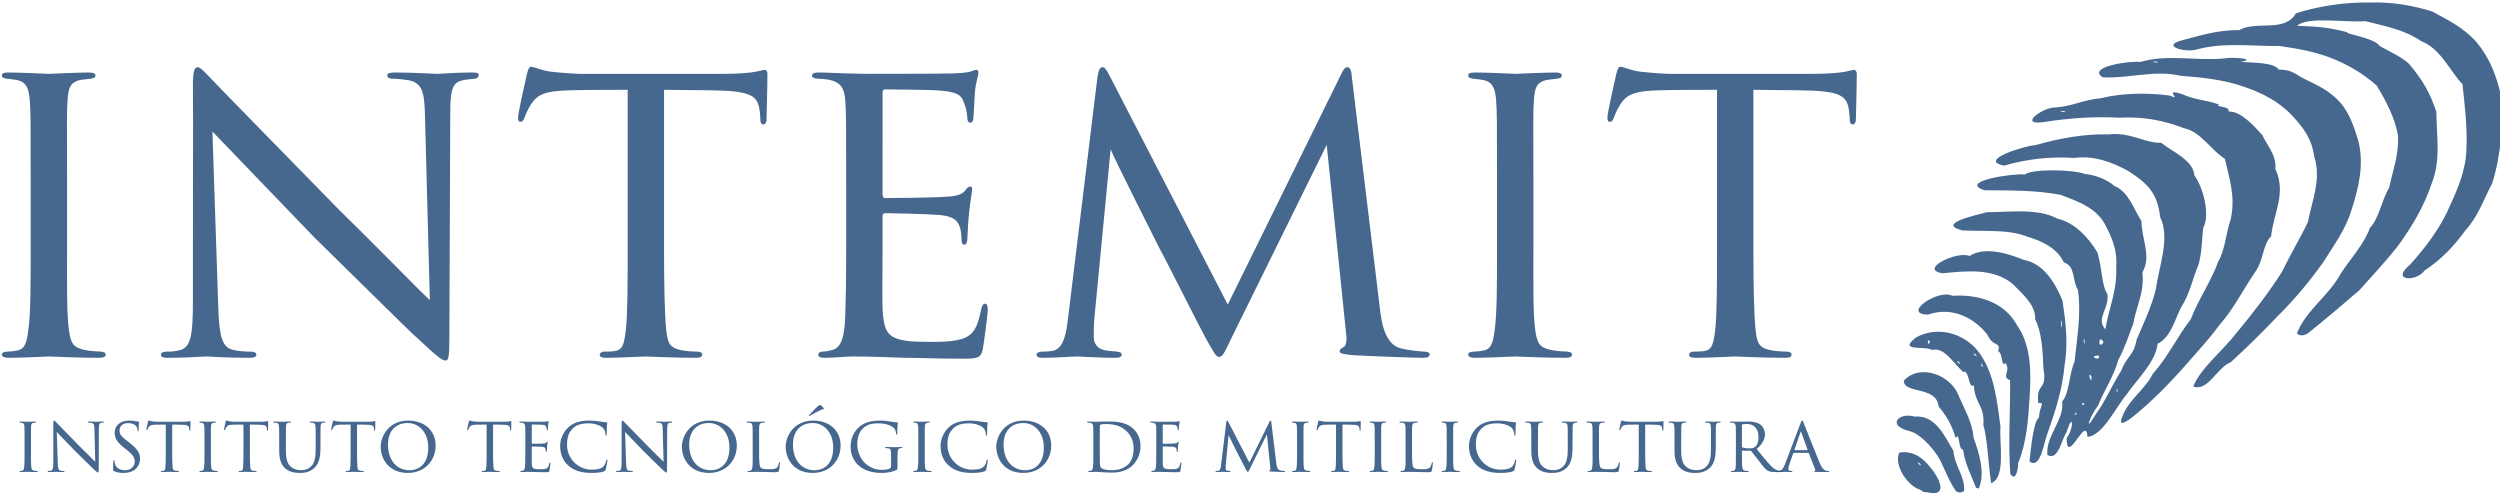 <?xml version="1.0" encoding="UTF-8" standalone="no"?>
<svg
   xmlns:dc="http://purl.org/dc/elements/1.1/"
   xmlns:cc="http://creativecommons.org/ns#"
   xmlns:rdf="http://www.w3.org/1999/02/22-rdf-syntax-ns#"
   xmlns:svg="http://www.w3.org/2000/svg"
   xmlns="http://www.w3.org/2000/svg"
   xmlns:sodipodi="http://sodipodi.sourceforge.net/DTD/sodipodi-0.dtd"
   xmlns:inkscape="http://www.inkscape.org/namespaces/inkscape"
   width="1972"
   height="390"
   version="1.1"
   id="svg14"
   sodipodi:docname="intemit.min.svg"
   inkscape:export-filename="D:\BiblioMit\BiblioMit\wwwroot\images\ico\intemit.min2.png"
   inkscape:export-xdpi="96"
   inkscape:export-ydpi="96"
   inkscape:version="1.0 (4035a4fb49, 2020-05-01)">
  <defs
     id="defs18" />
  <sodipodi:namedview
     inkscape:document-rotation="0"
     pagecolor="#ffffff"
     bordercolor="#666666"
     borderopacity="1"
     objecttolerance="10"
     gridtolerance="10"
     guidetolerance="10"
     inkscape:pageopacity="0"
     inkscape:pageshadow="2"
     inkscape:window-width="2400"
     inkscape:window-height="1271"
     id="namedview16"
     showgrid="false"
     inkscape:zoom="0.65872211"
     inkscape:cx="986"
     inkscape:cy="195"
     inkscape:window-x="2391"
     inkscape:window-y="-9"
     inkscape:window-maximized="1"
     inkscape:current-layer="g12" />
  <g
     fill="#2b527d"
     fill-opacity=".871"
     id="g12">
    <path
       d="M1527.072 390.636c1.202-2.972 3.805 2.92 0 0zm-11.779-4.055c-10.904-3.055-21.725-20.169-17.09-29.59 10.765-1.729 18.517 4.035 24.72 12.022 5.979 6.9 15.016 23.539-2.613 19.318-1.74.008-3.891-.185-5.017-1.75zm.176-19.49c-3.237-4.631-3.522-.782 0 0zm27.245 20.128c-5.86-8.003-11.095-23.66-14.702-28.117-4.223-6.392-13.462-17.027-21.855-19.088-18.027-4.223-8.882-15.096 4.288-11.396 16.727-1.53 24.11 16.878 30.337 26.83 1.353 13.26 9.345 20.064 8.487 31.821-1.765 1.512-4.859 1.655-6.555-.05zm16.005-2.4c-4.1-10.678-8.602-18.57-10.29-30.207-3.867.489-2.533-15.237-5.705-8.907-3.081-10.095-6.466-16.607-13.559-25.09-1.571-16.402-27.08-9.528-27.473-20.314 13.011-14.087 37.544-4.197 43.34 11.943 4.89 11.467 10.575 20.353 11.826 33.351 4.083 11.181 9.301 27.332 4.04 39.753zm11.876-3.699c-2.15-14.666-3.161-37.263-6.131-45.65 1.317-15.763-6.893-16.994-7.502-31.7-4.218 4.178-3.587-12.996-8.495-10.324-9.488-9.422-15.227-19.62-24.601-17.431-5.269-3.512-27.4 1.765-12.451-9.877 16.514-9.098 36.79-3.633 48.434 10.285 13.495 17.22 15.182 39.147 18.13 59.857-1.093 12.796 4.563 40.537-7.384 44.84zm-6.78-93.194c-3.205-3.938 1.094 4.958 0 0zm-17.346-.834c-3.237-4.632-3.522-.783 0 0zm13-6c-3.237-4.632-3.522-.783 0 0zm-37-11.682c-2.819-3.573-1.939 5.299 0 0zm63.27 104.274c-1.787-24.553.093-49.257-.189-73.793-7.37-2.422 1.192-7.313-3.786-13.672-2.973 4.676-1.998-8.303-5.557-9.043 2.016-8.548-3.669-2.473-8.685-13.331-11.248-14.277-28.902-21.985-46.738-15.648-21.277-.44 8.5-20.657 19.131-14.871 19.66-1.354 40.665 4.425 50.815 22.725 11.502 16.18 11.573 37.433 10.225 57.177-1.016 17.702-2.356 35.926-9.081 52.133.35 3.12-1.75 15.595-6.136 8.323zm15.13-9.76c1.303-12.1 3.237-31.68 7.47-34.455.274-9.274 5.423-12.004-.523-11.59-1.956-16.927 7.297-8.533 4.042-27.174-.515-13.437-1.402-29.457-6.515-38.654.463-10.96-8.109-18.428-17.928-28.271-15.266-12.46-36.459-10.032-55.13-8.21-19.55-3.185 12.207-18.006 21.188-13.626 12.473-7.878 30.96-1.778 42.754 3.005 16.059 2.909 25.025 18.524 30.68 32.262 2.334 15.56 4.69 33.323 1.626 50.925-1.655 19.126-7.393 36.522-13.532 53.892-2.603 6.094-5.431 28.888-14.132 21.895zm25.325-111.687c-1.428 4.272.823 10.404 0 0zM1615 358.857c-1.561-15.135 13.722-27.85 11.63-42.258 5.789-6.14 5.348-21.636 9.785-31.254 1.914-18.524 5.3-37.369 2.731-56.496-5.111-8.538-1.552-18.538-11.242-21.968-5.09-11.081-17.56-16.95-28.224-20.001-15.148-6.21-33.807-4.222-51.752-5.106-21.76-5.473 12.956-12.494 19.44-14.397 18.551-.018 40.264-3.29 55.57 5.143 13.438 2.863 24.76 15.118 31.512 26.667 3.884 12.96 3.134 25.515 7.871 32.771 1.632 12.022-9.32 18.654-1.685 27.856 3.288-18.35 9.453-30.707 8.626-48.974 1.124-12.913-3.177-22.621-7.614-31.552-7.276-15.5-22.305-20.22-36.246-25.606-19.751-3.748-39.883-3.469-60.087-3.6-20.979-7.076 22.97-13.527 31.905-12.47 5.774-4.555 37.776-4.063 47.8-.298 8.272.68 17.676 4.78 22.825 9.358 11.816 4.981 15.71 19.61 21.314 27.627.155 14.47 8.126 27.954.766 40.493 1.814 15.73-5.002 27.111-7.17 40.443-3.652 9.386-6.328 18.37-11.825 28.642-3.582 13.064-11.191 24.037-16.048 36.157-5.607 6.777-11.95 23.701-1.968 7.116 7.896-10.832 12.904-23.092 20.115-34.418 5.117-12.907 9.974-11.715 12.377-24.95 5.712-13.29 11.744-25.931 15.096-39.563 2.411-17.867 11.575-40.765 3.424-56.979-2.122-19.075-9.835-26.373-25.04-36.35-13.178-7.047-26.779-12.35-42.632-10.333-20.024-1.15-36.838.804-55.457 6.098-21.625-4.39 17.917-16.036 24.978-16.245 17.656-5.01 37.88-8.983 57.421-8.41 17.884-1.948 27.904 6.887 41.617 6.632 7.752 6.533 25.285 13.443 26.113 25.682 7.098 9.704 12.508 31.174 7.072 41.178-.966 4.074-.813 21.023-4.133 29.982-3.91 9.28-6.997 23.41-13.274 32.674-4.901 9.213-8.074 23.866-18.619 28.953-1.875 14.962-16.004 27.675-24.502 40.026-8.602 10.169-18.846 32.639-30.894 33.45-.9-18.41-16.233 23.888-16.442 1.076 6.264-8.594 5.173-21.657-.084-4.526-3.801 4.771-6.35 22.885-15.05 17.73zm22.97-32.388c.043-3.362-3.07 3.332 0 0zm6.5-7.393c-3.014-3.299-3.048 1.358 0 0zm25.683-11.794c-1.762-1.897.63 5.77 0 0zm-20.383-10.472c-3.724-5.378.2 8.805 0 0zm5.521-16.375c-9.526.345 2.878 5.098 0 0zm3.95-10.466c-4.117-7.675-4.611 7.183 0 0zm-15.078-2.23c-1.64-1.42.861 8.54 0 0zm29.726 61.507c4.506-13.637 17.985-21.702 24.285-34.432 11.789-13.1 19.488-29.58 29.898-43.018 5.96-15.658 16.193-29.98 21.708-45.594 5.3-8.82 6.008-22.172 9.857-33.467 3.852-18.093-1.166-31.771-4.655-47.454-11.056-6.915-18.706-21.245-32.455-24.243-16.623-6.285-32.21-9.167-50.72-8.19-20.73-1.119-40.714.378-60.468 3.57-19.667 2.494.68-12.307 10.302-11.664 14.156-1.193 20.487-5.802 35.579-7.3 15.288-3.8 35.049-4.658 54.316-2.083 10.873 5.018-6.79-6.65 10.295-.907 9.689 4.545 18.573 4.242 28.639 8.042-4.531 2.06 9.247.888 7.36 5.426 9.306-.395 19.48 10.448 26.82 18.88 2.59 6.213 11.408 15.838 10.137 26.364 8.886 19.396-1.304 34.37-3.335 53.225-6.899 6.767-5.611 18.824-12.903 28.621-9.232 13.579-17.03 29.314-28.08 41.608-7.98 11.011-17.729 21.26-25.963 30.839-13.386 15.171-27.498 29.645-43.036 41.987-1.878 1.481-11.287 8.468-7.58-.21zM1629.22 87.78c-8.574-.973-.368 1.61 0 0zm100.822 217.118c5.293-13.829 22.696-27.813 33.437-41.436 13.342-16.161 26.202-32.511 37.09-49.993 6.155-12.903 14.868-27.45 19.952-38.469 3.22-16.69 10.75-34.055 4.936-51.544-1.82-13.481-7.985-22.09-16.987-31.836-10.703-11.614-24.694-18.537-37.644-22.9-16.38-5.947-33.494-7.558-51.106-9-20.27-4.73-40.758 2.372-61.055 1.275-13.039-8.27 21.74-13.244 29.473-12.074 21.502-6.511 44.926-.502 67.256-2.935 4.116-1.063 26.28.213 11.999 2.849 11.158.676 26.852.503 30.034 6.157 10.431-.515 14.821 4.741 20.02 7.12 10.502 5.183 19.54 8.868 28.603 18.798 7.272 8.473 10.84 19.183 14.068 29.723 4.939 18.93.412 37.614-5.304 55.116-4.524 15.202-13.915 27.732-21.938 40.678-11.096 15.713-23.342 30.24-36.97 43.685-12.066 12.691-23.654 24.08-36.326 35.637-10.497 3.829-17.95 23.338-29.538 19.149zM1702.219 48.78c-8.574-.973-.368 1.61 0 0zm109.591 214.135c7.1-18.201 25.441-29.874 34.66-47.284 7.805-11.843 18.698-23.536 22.877-35.902 7.104-6.895 9.402-22.254 15.257-31.735 2.78-13.57 7.684-25.407 6.935-40.983-2.28-13.581-9.22-27.156-16.836-39.542-11.277-9.938-23.168-16.787-37.06-22.153-12.621-4.728-24.862-6.898-39.575-9.025-21.752.244-44.524-3.066-65.434 2.797-9.884 2.688-29.2-3.33-10.164-7.619 14.776-4.003 27.654-7.846 43.79-7.705 13.565-7.764 36.106 2.224 44.733-13.295 18.77-5.874 38.965-8.805 58.977-8.49 17.826-.516 33.966 2.554 48.635 7.106 12.16 6.693 24.489 12.422 34.98 24.262 10.685 13.126 15.205 25.553 19.146 41.641 1.948 23.171.067 47.604-6.943 69.715-6.776 12.926-11.2 26.442-21.484 37.491-8.648 12.201-19.569 23.234-31.835 31.223-6.25 9.063-27.365 8.421-11.437-4.613 12.996-14.481 24.682-30.022 32.013-47.696 5.982-13.085 12.338-27.96 12.498-44.599.91-15.994-1.971-39.084-3.19-50.277-8.668-8.094-16.62-27.624-32.48-33.763-13.87-9.399-28.671-11.798-44.098-15.79-15.826 1.368-45.407-4.044-53.736 3.626 15.852.834 22.788.83 39.952 5.223-4.53.709 19.232 4.056 24.275 9.83.28 1.717 18.465 8.834 24.32 15.44 10.557 12.467 16.142 22.41 21.171 37.269.222 19.442 3.727 38.628-3.756 56.961-5.864 17.624-15.369 33.678-26.517 48.96-9.768 12.52-20.67 23.911-30.44 34.988-13.223 11.423-25.73 21.993-39.564 33.145-2.376 2.163-7.28 3.732-9.67.794z"
       id="path2" />
    <g
       style="font-size:350px;line-height:1.25;font-family:'Trajan Pro 3';-inkscape-font-specification:'Trajan Pro 3, '"
       id="text6"
       aria-label="intemit">
      <path
         id="path12"
         d="m 24.208,195.795 c 0,26.25 0,51.1 -1.75,63.7 -1.05,8.4 -2.1,15.4 -8.05,16.8 -2.8,0.7 -6.65,1.05 -8.4,1.05 -3.15,0 -4.55,1.05 -4.55,2.45 0,1.75 2.45,2.45 5.6,2.45 9.8,0 30.45,-1.05 31.5,-1.05 1.75,0 22.05,1.05 39.9,1.05 3.5,0 4.9,-1.05 4.9,-2.45 0,-1.4 -0.7,-2.1 -3.85,-2.45 -1.4,0 -8.75,-0.35 -13.3,-1.4 -9.1,-2.1 -10.5,-5.95 -11.9,-16.1 -1.75,-12.6 -1.4,-37.1 -1.4,-64.05 v -52.5 c 0,-46.2 -0.35,-54.25 0.35,-63.7 0.7,-10.15 1.75,-15.4 11.9,-16.8 2.45,-0.35 4.2,-0.35 6.3,-0.7 2.8,-0.35 3.85,-1.05 3.85,-2.45 0,-1.75 -1.75,-2.45 -5.25,-2.45 -9.8,0 -30.1,1.05 -31.5,1.05 -1.05,0 -21,-1.05 -31.85,-1.05 -3.85,0 -5.25,0.7 -5.25,2.45 0,1.4 1.4,2.1 3.85,2.45 2.1,0.35 4.55,0.35 8.05,1.05 7.35,1.4 9.45,6.65 10.15,16.1 0.7,9.45 0.7,17.85 0.7,64.05 z" />
      <path
         id="path14"
         d="m 152.16,238.495 c 0,25.55 -1.75,35 -9.45,37.45 -4.55,1.4 -8.4,1.4 -10.85,1.4 -3.5,0 -4.9,1.05 -4.9,2.45 0,2.1 2.1,2.45 5.25,2.45 15.05,0 28,-1.05 30.45,-1.05 2.45,0 15.05,1.05 33.95,1.05 3.85,0 5.6,-0.7 5.6,-2.45 0,-1.4 -1.4,-2.45 -4.2,-2.45 -2.8,0 -8.75,0 -14.35,-1.4 -8.75,-2.1 -10.85,-11.2 -11.55,-35.35 l -4.55,-136.85 c 8.75,9.1 43.75,45.5 80.15,83.3 30.45,29.75 79.1,78.05 80.5,78.75 17.15,16.1 20.65,18.55 23.1,18.55 2.45,0 3.15,-1.75 3.15,-19.25 l 0.7,-175.7 c 0,-21 2.45,-24.5 10.5,-26.25 3.85,-0.7 6.65,-0.7 8.75,-1.05 2.1,-0.35 3.15,-1.4 3.15,-2.8 0,-1.75 -1.05,-2.1 -4.9,-2.1 -13.65,0 -24.5,1.05 -28,1.05 -3.15,0 -17.85,-1.05 -32.9,-1.05 -3.5,0 -6.3,0.35 -6.3,2.1 0,1.4 0.7,2.8 4.2,2.8 2.45,0 7.7,0.35 13.65,1.4 9.45,2.45 11.55,8.75 11.9,27.65 l 3.85,145.6 c -9.1,-8.4 -44.1,-44.45 -71.4,-71.05 -49,-50.05 -97.65,-99.75 -100.8,-103.25 -2.45,-2.45 -8.4,-9.45 -10.85,-9.45 -2.8,0 -3.85,3.5 -3.85,14.35 0.35,58.1 0,4.2 0,171.15 z" />
      <path
         id="path16"
         d="m 523.806,70.845 c 10.15,0 21,0.35 34.3,0.35 35.35,0.35 39.9,3.85 41.3,17.85 0.35,3.5 0.35,3.85 0.35,4.9 0,2.8 0.7,4.2 2.45,4.2 1.05,0 2.45,-1.05 2.45,-4.2 0,-2.8 0.7,-25.9 0.7,-35.7 0,-1.4 -0.7,-3.15 -2.1,-3.15 -1.05,0 -2.1,0.35 -6.65,1.4 -4.9,1.05 -15.4,1.75 -25.2,1.75 h -114.8 c -0.35,0 -10.15,-0.35 -22.4,-1.75 -6.3,-0.7 -12.95,-3.85 -15.4,-3.85 -1.05,0 -2.1,1.4 -3.15,5.6 -2.1,9.45 -7.35,32.55 -7,34.65 0,1.75 0.35,3.15 1.75,3.15 1.4,0 2.1,-0.35 3.15,-2.8 0.7,-1.75 2.1,-5.95 5.25,-10.85 4.9,-7.35 9.8,-10.85 32.2,-11.2 14,-0.35 32.55,-0.35 44.1,-0.35 V 195.795 c 0,26.25 0,51.45 -1.4,64.05 -1.4,11.9 -2.45,16.1 -9.1,17.15 -2.8,0.35 -4.9,0.35 -7.7,0.35 -2.8,0 -3.85,1.4 -3.85,2.45 0,1.75 1.4,2.45 5.25,2.45 9.1,0 29.75,-1.05 31.15,-1.05 1.4,0 22.05,1.05 39.9,1.05 3.5,0 4.55,-1.05 4.55,-2.8 0,-1.05 -1.4,-2.1 -4.2,-2.1 -2.8,0 -9.45,-0.35 -13.65,-1.4 -8.75,-2.1 -9.45,-7 -10.5,-15.4 -1.4,-12.95 -1.75,-37.8 -1.75,-64.75 z" />
      <path
         id="path18"
         d="m 667.47,195.795 c 0,26.6 -0.35,40.95 -0.7,52.85 -0.7,21.7 -4.9,26.25 -11.2,27.65 -2.45,0.7 -4.9,1.05 -7,1.05 -1.75,0 -3.15,1.05 -3.15,2.45 0,1.75 1.75,2.45 4.9,2.45 8.4,0 15.05,-1.05 23.1,-1.05 12.95,0 29.05,0.7 41.3,1.05 12.25,0 22.05,0.7 45.15,0.7 11.55,0 14,-0.7 15.4,-7.7 1.05,-5.95 3.85,-28 3.85,-30.45 0,-2.1 0,-5.25 -2.1,-5.25 -1.4,0 -2.45,1.4 -3.15,4.9 -2.8,12.95 -5.25,19.95 -15.75,23.1 -8.75,2.45 -19.95,2.1 -26.6,2.1 -11.9,0 -20.3,-0.7 -25.55,-3.15 -7.35,-3.15 -9.1,-9.8 -9.8,-22.75 -0.35,-5.95 0,-36.75 0,-47.6 v -25.55 c 0,-1.4 0.35,-2.45 2.45,-2.45 5.6,0 33.95,0.7 42,1.4 13.3,1.05 15.4,5.95 16.8,10.5 0.7,2.8 1.05,6.3 1.05,8.4 0,2.45 0.35,4.55 2.1,4.55 1.4,0 2.1,-1.05 2.45,-3.85 0.35,-4.55 0.35,-11.55 1.4,-21.35 1.05,-10.15 2.45,-16.8 2.45,-18.55 0,-1.75 -0.7,-2.1 -1.4,-2.1 -1.4,0 -2.45,0.7 -3.85,2.8 -2.8,3.85 -8.05,4.9 -16.1,5.25 -7.35,0.7 -43.05,1.05 -47.25,1.05 -1.75,0 -2.1,-1.4 -2.1,-3.5 V 73.295 c 0,-2.1 0.7,-2.8 1.75,-2.8 0.7,0 35.35,0.35 39.9,0.7 17.5,1.05 20.65,3.5 22.75,10.5 1.05,2.45 2.1,5.95 2.45,11.2 0,2.45 0.7,3.85 2.45,3.85 1.75,0 2.45,-2.1 2.45,-5.25 0.35,-6.65 0.7,-12.25 1.05,-18.2 0.7,-8.75 2.8,-13.65 2.8,-15.75 0,-1.75 -0.7,-2.45 -1.4,-2.45 -1.4,0 -1.75,0.35 -3.85,1.05 -2.8,1.05 -6.65,1.4 -13.65,1.75 -7,0.35 -69.3,0.35 -71.05,0.35 -19.6,-0.35 -29.05,-1.05 -36.05,-1.05 -3.5,0 -5.25,0.7 -5.25,2.8 0,1.05 2.1,2.1 4.55,2.1 2.8,0 6.3,0.35 8.4,0.7 10.15,2.1 12.6,7 13.3,16.8 0.7,9.45 0.7,17.85 0.7,63.7 z" />
      <path
         id="path20"
         d="m 1066.459,61.745 c -0.35,-5.6 -1.4,-8.75 -3.5,-8.75 -2.1,0 -3.5,2.1 -5.25,5.95 l -89.25,181.3 -93.8,-181.65 c -2.45,-4.55 -3.5,-5.6 -5.25,-5.6 -1.75,0 -3.15,2.8 -3.85,8.75 l -23.45,192.15 c -1.75,14 -4.9,22.4 -13.3,23.1 -3.85,0.35 -4.2,0.35 -6.65,0.35 -3.15,0 -4.55,1.4 -4.55,2.1 0,2.45 2.1,2.8 5.25,2.8 8.75,0 23.45,-1.05 26.95,-1.05 2.8,0 17.85,1.05 29.05,1.05 3.85,0 5.95,-0.35 5.95,-2.8 0,-0.7 -0.7,-1.75 -3.5,-2.1 -3.5,-0.35 -5.95,-0.35 -9.8,-1.05 -7,-1.4 -8.75,-6.65 -8.75,-10.5 0,-5.25 0,-8.4 0.35,-13.3 l 12.95,-134.75 c 2.8,7.35 37.1,75.25 39.2,79.45 2.1,3.15 30.1,59.15 35.7,69.3 6.65,11.9 8.4,15.05 10.5,15.05 3.15,0 4.2,-3.15 10.85,-16.8 l 74.2,-150.5 15.4,149.8 c 0.7,4.9 -0.35,9.1 -2.1,9.8 -1.75,0.7 -3.15,2.1 -3.15,3.15 0,1.75 2.8,2.45 10.5,3.15 11.2,0.7 49,2.1 55.3,2.1 3.85,0 5.25,-1.05 5.25,-2.8 0,-1.75 -3.15,-2.1 -4.55,-2.1 -4.9,-0.35 -11.9,-1.05 -17.85,-2.45 -13.65,-3.15 -15.75,-22.75 -16.8,-31.15 z" />
      <path
         id="path22"
         d="m 1180.849,195.795 c 0,26.25 0,51.1 -1.75,63.7 -1.05,8.4 -2.1,15.4 -8.05,16.8 -2.8,0.7 -6.65,1.05 -8.4,1.05 -3.15,0 -4.55,1.05 -4.55,2.45 0,1.75 2.45,2.45 5.6,2.45 9.8,0 30.45,-1.05 31.5,-1.05 1.75,0 22.05,1.05 39.9,1.05 3.5,0 4.9,-1.05 4.9,-2.45 0,-1.4 -0.7,-2.1 -3.85,-2.45 -1.4,0 -8.75,-0.35 -13.3,-1.4 -9.1,-2.1 -10.5,-5.95 -11.9,-16.1 -1.75,-12.6 -1.4,-37.1 -1.4,-64.05 v -52.5 c 0,-46.2 -0.35,-54.25 0.35,-63.7 0.7,-10.15 1.75,-15.4 11.9,-16.8 2.45,-0.35 4.2,-0.35 6.3,-0.7 2.8,-0.35 3.85,-1.05 3.85,-2.45 0,-1.75 -1.75,-2.45 -5.25,-2.45 -9.8,0 -30.1,1.05 -31.5,1.05 -1.05,0 -21,-1.05 -31.85,-1.05 -3.85,0 -5.25,0.7 -5.25,2.45 0,1.4 1.4,2.1 3.85,2.45 2.1,0.35 4.55,0.35 8.05,1.05 7.35,1.4 9.45,6.65 10.15,16.1 0.7,9.45 0.7,17.85 0.7,64.05 z" />
      <path
         id="path24"
         d="m 1383.083,70.845 c 10.15,0 21,0.35 34.3,0.35 35.35,0.35 39.9,3.85 41.3,17.85 0.35,3.5 0.35,3.85 0.35,4.9 0,2.8 0.7,4.2 2.45,4.2 1.05,0 2.45,-1.05 2.45,-4.2 0,-2.8 0.7,-25.9 0.7,-35.7 0,-1.4 -0.7,-3.15 -2.1,-3.15 -1.05,0 -2.1,0.35 -6.65,1.4 -4.9,1.05 -15.4,1.75 -25.2,1.75 h -114.8 c -0.35,0 -10.15,-0.35 -22.4,-1.75 -6.3,-0.7 -12.95,-3.85 -15.4,-3.85 -1.05,0 -2.1,1.4 -3.15,5.6 -2.1,9.45 -7.35,32.55 -7,34.65 0,1.75 0.35,3.15 1.75,3.15 1.4,0 2.1,-0.35 3.15,-2.8 0.7,-1.75 2.1,-5.95 5.25,-10.85 4.9,-7.35 9.8,-10.85 32.2,-11.2 14,-0.35 32.55,-0.35 44.1,-0.35 V 195.795 c 0,26.25 0,51.45 -1.4,64.05 -1.4,11.9 -2.45,16.1 -9.1,17.15 -2.8,0.35 -4.9,0.35 -7.7,0.35 -2.8,0 -3.85,1.4 -3.85,2.45 0,1.75 1.4,2.45 5.25,2.45 9.1,0 29.75,-1.05 31.15,-1.05 1.4,0 22.05,1.05 39.9,1.05 3.5,0 4.55,-1.05 4.55,-2.8 0,-1.05 -1.4,-2.1 -4.2,-2.1 -2.8,0 -9.45,-0.35 -13.65,-1.4 -8.75,-2.1 -9.45,-7 -10.5,-15.4 -1.4,-12.95 -1.75,-37.8 -1.75,-64.75 z" />
    </g>
    <g
       style="font-size:62px;line-height:1.25;font-family:'Trajan Pro 3';-inkscape-font-specification:'Trajan Pro 3, '"
       id="text10"
       aria-label="instituto tecnológico de mitilicultura">
      <path
         id="path27"
         d="m 19.366,357.051 c 0,4.65 0,9.052 -0.31,11.284 -0.186,1.488 -0.372,2.728 -1.426,2.976 -0.496,0.124 -1.178,0.186 -1.488,0.186 -0.558,0 -0.806,0.186 -0.806,0.434 0,0.31 0.434,0.434 0.992,0.434 1.736,0 5.394,-0.186 5.58,-0.186 0.31,0 3.906,0.186 7.068,0.186 0.62,0 0.868,-0.186 0.868,-0.434 0,-0.248 -0.124,-0.372 -0.682,-0.434 -0.248,0 -1.55,-0.062 -2.356,-0.248 -1.612,-0.372 -1.86,-1.054 -2.108,-2.852 -0.31,-2.232 -0.248,-6.572 -0.248,-11.346 v -9.3 c 0,-8.184 -0.062,-9.61 0.062,-11.284 0.124,-1.798 0.31,-2.728 2.108,-2.976 0.434,-0.062 0.744,-0.062 1.116,-0.124 0.496,-0.062 0.682,-0.186 0.682,-0.434 0,-0.31 -0.31,-0.434 -0.93,-0.434 -1.736,0 -5.332,0.186 -5.58,0.186 -0.186,0 -3.72,-0.186 -5.642,-0.186 -0.682,0 -0.93,0.124 -0.93,0.434 0,0.248 0.248,0.372 0.682,0.434 0.372,0.062 0.806,0.062 1.426,0.186 1.302,0.248 1.674,1.178 1.798,2.852 0.124,1.674 0.124,3.162 0.124,11.346 z" />
      <path
         id="path29"
         d="m 42.032,364.615 c 0,4.526 -0.31,6.2 -1.674,6.634 -0.806,0.248 -1.488,0.248 -1.922,0.248 -0.62,0 -0.868,0.186 -0.868,0.434 0,0.372 0.372,0.434 0.93,0.434 2.666,0 4.96,-0.186 5.394,-0.186 0.434,0 2.666,0.186 6.014,0.186 0.682,0 0.992,-0.124 0.992,-0.434 0,-0.248 -0.248,-0.434 -0.744,-0.434 -0.496,0 -1.55,0 -2.542,-0.248 -1.55,-0.372 -1.922,-1.984 -2.046,-6.262 l -0.806,-24.242 c 1.55,1.612 7.75,8.06 14.198,14.756 5.394,5.27 14.012,13.826 14.26,13.95 3.038,2.852 3.658,3.286 4.092,3.286 0.434,0 0.558,-0.31 0.558,-3.41 l 0.124,-31.124 c 0,-3.72 0.434,-4.34 1.86,-4.65 0.682,-0.124 1.178,-0.124 1.55,-0.186 0.372,-0.062 0.558,-0.248 0.558,-0.496 0,-0.31 -0.186,-0.372 -0.868,-0.372 -2.418,0 -4.34,0.186 -4.96,0.186 -0.558,0 -3.162,-0.186 -5.828,-0.186 -0.62,0 -1.116,0.062 -1.116,0.372 0,0.248 0.124,0.496 0.744,0.496 0.434,0 1.364,0.062 2.418,0.248 1.674,0.434 2.046,1.55 2.108,4.898 l 0.682,25.792 c -1.612,-1.488 -7.812,-7.874 -12.648,-12.586 -8.68,-8.866 -17.298,-17.67 -17.856,-18.29 -0.434,-0.434 -1.488,-1.674 -1.922,-1.674 -0.496,0 -0.682,0.62 -0.682,2.542 0.062,10.292 0,0.744 0,30.318 z" />
      <path
         id="path31"
         d="m 97.39,373.047 c 2.976,0 5.952,-0.62 8.37,-2.17 3.782,-2.604 4.712,-6.572 4.712,-8.804 0,-4.402 -1.674,-7.688 -8.122,-12.648 l -1.426,-1.116 c -5.146,-3.906 -6.634,-5.704 -6.634,-8.618 0,-3.72 2.79,-5.952 6.51,-5.952 5.208,0 6.634,2.356 6.944,2.914 0.558,1.054 0.682,2.356 0.744,2.914 0.062,0.434 0.124,0.682 0.434,0.682 0.31,0 0.434,-0.372 0.434,-1.302 0,-3.596 0.248,-5.766 0.248,-6.014 0,-0.248 -0.124,-0.372 -0.558,-0.372 -0.434,0 -0.93,-0.062 -2.108,-0.31 -1.364,-0.31 -2.852,-0.496 -5.022,-0.496 -6.944,0 -11.47,3.844 -11.47,9.548 0,3.658 1.24,6.944 7.192,11.718 l 2.48,1.922 c 4.526,3.658 6.138,5.828 6.138,9.362 0,3.1 -2.48,6.634 -7.626,6.634 -3.596,0 -7.254,-1.55 -8.06,-5.58 -0.186,-0.744 -0.186,-1.488 -0.186,-1.86 0,-0.434 -0.124,-0.62 -0.434,-0.62 -0.31,0 -0.434,0.31 -0.496,0.868 -0.062,0.868 -0.248,2.976 -0.248,5.828 0,1.488 0,1.736 0.806,2.108 2.356,1.054 4.774,1.364 7.378,1.364 z" />
      <path
         id="path33"
         d="m 135.839,334.917 c 1.798,0 3.72,0.062 6.076,0.062 6.262,0.062 7.068,0.682 7.316,3.162 0.062,0.62 0.062,0.682 0.062,0.868 0,0.496 0.124,0.744 0.434,0.744 0.186,0 0.434,-0.186 0.434,-0.744 0,-0.496 0.124,-4.588 0.124,-6.324 0,-0.248 -0.124,-0.558 -0.372,-0.558 -0.186,0 -0.372,0.062 -1.178,0.248 -0.868,0.186 -2.728,0.31 -4.464,0.31 h -20.336 c -0.062,0 -1.798,-0.062 -3.968,-0.31 -1.116,-0.124 -2.294,-0.682 -2.728,-0.682 -0.186,0 -0.372,0.248 -0.558,0.992 -0.372,1.674 -1.302,5.766 -1.24,6.138 0,0.31 0.062,0.558 0.31,0.558 0.248,0 0.372,-0.062 0.558,-0.496 0.124,-0.31 0.372,-1.054 0.93,-1.922 0.868,-1.302 1.736,-1.922 5.704,-1.984 2.48,-0.062 5.766,-0.062 7.812,-0.062 v 22.134 c 0,4.65 0,9.114 -0.248,11.346 -0.248,2.108 -0.434,2.852 -1.612,3.038 -0.496,0.062 -0.868,0.062 -1.364,0.062 -0.496,0 -0.682,0.248 -0.682,0.434 0,0.31 0.248,0.434 0.93,0.434 1.612,0 5.27,-0.186 5.518,-0.186 0.248,0 3.906,0.186 7.068,0.186 0.62,0 0.806,-0.186 0.806,-0.496 0,-0.186 -0.248,-0.372 -0.744,-0.372 -0.496,0 -1.674,-0.062 -2.418,-0.248 -1.55,-0.372 -1.674,-1.24 -1.86,-2.728 -0.248,-2.294 -0.31,-6.696 -0.31,-11.47 z" />
      <path
         id="path35"
         d="m 161.288,357.051 c 0,4.65 0,9.052 -0.31,11.284 -0.186,1.488 -0.372,2.728 -1.426,2.976 -0.496,0.124 -1.178,0.186 -1.488,0.186 -0.558,0 -0.806,0.186 -0.806,0.434 0,0.31 0.434,0.434 0.992,0.434 1.736,0 5.394,-0.186 5.58,-0.186 0.31,0 3.906,0.186 7.068,0.186 0.62,0 0.868,-0.186 0.868,-0.434 0,-0.248 -0.124,-0.372 -0.682,-0.434 -0.248,0 -1.55,-0.062 -2.356,-0.248 -1.612,-0.372 -1.86,-1.054 -2.108,-2.852 -0.31,-2.232 -0.248,-6.572 -0.248,-11.346 v -9.3 c 0,-8.184 -0.062,-9.61 0.062,-11.284 0.124,-1.798 0.31,-2.728 2.108,-2.976 0.434,-0.062 0.744,-0.062 1.116,-0.124 0.496,-0.062 0.682,-0.186 0.682,-0.434 0,-0.31 -0.31,-0.434 -0.93,-0.434 -1.736,0 -5.332,0.186 -5.58,0.186 -0.186,0 -3.72,-0.186 -5.642,-0.186 -0.682,0 -0.93,0.124 -0.93,0.434 0,0.248 0.248,0.372 0.682,0.434 0.372,0.062 0.806,0.062 1.426,0.186 1.302,0.248 1.674,1.178 1.798,2.852 0.124,1.674 0.124,3.162 0.124,11.346 z" />
      <path
         id="path37"
         d="m 197.112,334.917 c 1.798,0 3.72,0.062 6.076,0.062 6.262,0.062 7.068,0.682 7.316,3.162 0.062,0.62 0.062,0.682 0.062,0.868 0,0.496 0.124,0.744 0.434,0.744 0.186,0 0.434,-0.186 0.434,-0.744 0,-0.496 0.124,-4.588 0.124,-6.324 0,-0.248 -0.124,-0.558 -0.372,-0.558 -0.186,0 -0.372,0.062 -1.178,0.248 -0.868,0.186 -2.728,0.31 -4.464,0.31 h -20.336 c -0.062,0 -1.798,-0.062 -3.968,-0.31 -1.116,-0.124 -2.294,-0.682 -2.728,-0.682 -0.186,0 -0.372,0.248 -0.558,0.992 -0.372,1.674 -1.302,5.766 -1.24,6.138 0,0.31 0.062,0.558 0.31,0.558 0.248,0 0.372,-0.062 0.558,-0.496 0.124,-0.31 0.372,-1.054 0.93,-1.922 0.868,-1.302 1.736,-1.922 5.704,-1.984 2.48,-0.062 5.766,-0.062 7.812,-0.062 v 22.134 c 0,4.65 0,9.114 -0.248,11.346 -0.248,2.108 -0.434,2.852 -1.612,3.038 -0.496,0.062 -0.868,0.062 -1.364,0.062 -0.496,0 -0.682,0.248 -0.682,0.434 0,0.31 0.248,0.434 0.93,0.434 1.612,0 5.27,-0.186 5.518,-0.186 0.248,0 3.906,0.186 7.068,0.186 0.62,0 0.806,-0.186 0.806,-0.496 0,-0.186 -0.248,-0.372 -0.744,-0.372 -0.496,0 -1.674,-0.062 -2.418,-0.248 -1.55,-0.372 -1.674,-1.24 -1.86,-2.728 -0.248,-2.294 -0.31,-6.696 -0.31,-11.47 z" />
      <path
         id="path39"
         d="m 225.514,347.751 c 0,-8.184 0,-9.61 0.062,-11.284 0.124,-1.736 0.372,-2.79 1.86,-2.976 0.496,-0.062 0.992,-0.124 1.364,-0.124 0.31,0 0.744,-0.124 0.744,-0.434 0,-0.31 -0.186,-0.434 -0.868,-0.434 -1.674,0 -5.332,0.186 -5.828,0.186 -0.434,0 -3.782,-0.186 -6.448,-0.186 -0.682,0 -0.93,0.124 -0.93,0.496 0,0.186 0.248,0.372 0.682,0.372 0.496,0 1.24,0.062 1.612,0.124 1.922,0.248 2.232,1.302 2.294,2.976 0.186,1.674 0.186,3.1 0.186,11.284 v 7.688 c 0,7.688 1.922,11.408 4.588,13.888 4.03,3.72 9.858,3.72 11.594,3.72 3.348,0 7.316,-0.31 11.346,-3.72 4.402,-3.782 5.022,-10.478 5.022,-16.058 v -5.518 c 0,-8.122 0,-9.548 0.062,-11.222 0.124,-1.798 0.372,-2.914 2.108,-3.1 0.62,-0.062 0.744,-0.062 1.116,-0.062 0.372,0 0.62,-0.186 0.62,-0.434 0,-0.31 -0.248,-0.434 -0.868,-0.434 -1.736,0 -4.402,0.186 -4.712,0.186 -0.248,0 -3.348,-0.186 -6.014,-0.186 -0.558,0 -0.868,0.124 -0.868,0.496 0,0.186 0.248,0.372 0.62,0.372 0.558,0 1.302,0.062 1.736,0.124 1.984,0.31 2.17,1.24 2.294,3.038 0.124,1.674 0.124,3.1 0.124,11.222 v 6.572 c 0,5.394 -0.558,10.106 -3.038,12.958 -2.356,2.728 -5.27,3.596 -8.494,3.596 -2.542,0 -5.518,-0.496 -8.184,-2.852 -2.356,-2.108 -3.782,-5.332 -3.782,-12.896 z" />
      <path
         id="path41"
         d="m 281.636,334.917 c 1.798,0 3.72,0.062 6.076,0.062 6.262,0.062 7.068,0.682 7.316,3.162 0.062,0.62 0.062,0.682 0.062,0.868 0,0.496 0.124,0.744 0.434,0.744 0.186,0 0.434,-0.186 0.434,-0.744 0,-0.496 0.124,-4.588 0.124,-6.324 0,-0.248 -0.124,-0.558 -0.372,-0.558 -0.186,0 -0.372,0.062 -1.178,0.248 -0.868,0.186 -2.728,0.31 -4.464,0.31 h -20.336 c -0.062,0 -1.798,-0.062 -3.968,-0.31 -1.116,-0.124 -2.294,-0.682 -2.728,-0.682 -0.186,0 -0.372,0.248 -0.558,0.992 -0.372,1.674 -1.302,5.766 -1.24,6.138 0,0.31 0.062,0.558 0.31,0.558 0.248,0 0.372,-0.062 0.558,-0.496 0.124,-0.31 0.372,-1.054 0.93,-1.922 0.868,-1.302 1.736,-1.922 5.704,-1.984 2.48,-0.062 5.766,-0.062 7.812,-0.062 v 22.134 c 0,4.65 0,9.114 -0.248,11.346 -0.248,2.108 -0.434,2.852 -1.612,3.038 -0.496,0.062 -0.868,0.062 -1.364,0.062 -0.496,0 -0.682,0.248 -0.682,0.434 0,0.31 0.248,0.434 0.93,0.434 1.612,0 5.27,-0.186 5.518,-0.186 0.248,0 3.906,0.186 7.068,0.186 0.62,0 0.806,-0.186 0.806,-0.496 0,-0.186 -0.248,-0.372 -0.744,-0.372 -0.496,0 -1.674,-0.062 -2.418,-0.248 -1.55,-0.372 -1.674,-1.24 -1.86,-2.728 -0.248,-2.294 -0.31,-6.696 -0.31,-11.47 z" />
      <path
         id="path43"
         d="m 321.669,373.047 c 13.206,0 21.948,-9.672 21.948,-21.514 0,-12.462 -9.362,-19.778 -21.638,-19.778 -15.314,0 -21.7,12.338 -21.7,20.584 0,9.424 6.2,20.708 21.39,20.708 z m 1.55,-2.108 c -10.416,0 -17.174,-8.06 -17.174,-20.212 0,-11.718 6.944,-17.05 15.562,-17.05 8.494,0 16.182,6.944 16.182,19.406 0,15.748 -10.416,17.856 -14.57,17.856 z" />
      <path
         id="path45"
         d="m 388.925,334.917 c 1.798,0 3.72,0.062 6.076,0.062 6.262,0.062 7.068,0.682 7.316,3.162 0.062,0.62 0.062,0.682 0.062,0.868 0,0.496 0.124,0.744 0.434,0.744 0.186,0 0.434,-0.186 0.434,-0.744 0,-0.496 0.124,-4.588 0.124,-6.324 0,-0.248 -0.124,-0.558 -0.372,-0.558 -0.186,0 -0.372,0.062 -1.178,0.248 -0.868,0.186 -2.728,0.31 -4.464,0.31 h -20.336 c -0.062,0 -1.798,-0.062 -3.968,-0.31 -1.116,-0.124 -2.294,-0.682 -2.728,-0.682 -0.186,0 -0.372,0.248 -0.558,0.992 -0.372,1.674 -1.302,5.766 -1.24,6.138 0,0.31 0.062,0.558 0.31,0.558 0.248,0 0.372,-0.062 0.558,-0.496 0.124,-0.31 0.372,-1.054 0.93,-1.922 0.868,-1.302 1.736,-1.922 5.704,-1.984 2.48,-0.062 5.766,-0.062 7.812,-0.062 v 22.134 c 0,4.65 0,9.114 -0.248,11.346 -0.248,2.108 -0.434,2.852 -1.612,3.038 -0.496,0.062 -0.868,0.062 -1.364,0.062 -0.496,0 -0.682,0.248 -0.682,0.434 0,0.31 0.248,0.434 0.93,0.434 1.612,0 5.27,-0.186 5.518,-0.186 0.248,0 3.906,0.186 7.068,0.186 0.62,0 0.806,-0.186 0.806,-0.496 0,-0.186 -0.248,-0.372 -0.744,-0.372 -0.496,0 -1.674,-0.062 -2.418,-0.248 -1.55,-0.372 -1.674,-1.24 -1.86,-2.728 -0.248,-2.294 -0.31,-6.696 -0.31,-11.47 z" />
      <path
         id="path47"
         d="m 414.374,357.051 c 0,4.712 -0.062,7.254 -0.124,9.362 -0.124,3.844 -0.868,4.65 -1.984,4.898 -0.434,0.124 -0.868,0.186 -1.24,0.186 -0.31,0 -0.558,0.186 -0.558,0.434 0,0.31 0.31,0.434 0.868,0.434 1.488,0 2.666,-0.186 4.092,-0.186 2.294,0 5.146,0.124 7.316,0.186 2.17,0 3.906,0.124 7.998,0.124 2.046,0 2.48,-0.124 2.728,-1.364 0.186,-1.054 0.682,-4.96 0.682,-5.394 0,-0.372 0,-0.93 -0.372,-0.93 -0.248,0 -0.434,0.248 -0.558,0.868 -0.496,2.294 -0.93,3.534 -2.79,4.092 -1.55,0.434 -3.534,0.372 -4.712,0.372 -2.108,0 -3.596,-0.124 -4.526,-0.558 -1.302,-0.558 -1.612,-1.736 -1.736,-4.03 -0.062,-1.054 0,-6.51 0,-8.432 v -4.526 c 0,-0.248 0.062,-0.434 0.434,-0.434 0.992,0 6.014,0.124 7.44,0.248 2.356,0.186 2.728,1.054 2.976,1.86 0.124,0.496 0.186,1.116 0.186,1.488 0,0.434 0.062,0.806 0.372,0.806 0.248,0 0.372,-0.186 0.434,-0.682 0.062,-0.806 0.062,-2.046 0.248,-3.782 0.186,-1.798 0.434,-2.976 0.434,-3.286 0,-0.31 -0.124,-0.372 -0.248,-0.372 -0.248,0 -0.434,0.124 -0.682,0.496 -0.496,0.682 -1.426,0.868 -2.852,0.93 -1.302,0.124 -7.626,0.186 -8.37,0.186 -0.31,0 -0.372,-0.248 -0.372,-0.62 v -14.074 c 0,-0.372 0.124,-0.496 0.31,-0.496 0.124,0 6.262,0.062 7.068,0.124 3.1,0.186 3.658,0.62 4.03,1.86 0.186,0.434 0.372,1.054 0.434,1.984 0,0.434 0.124,0.682 0.434,0.682 0.31,0 0.434,-0.372 0.434,-0.93 0.062,-1.178 0.124,-2.17 0.186,-3.224 0.124,-1.55 0.496,-2.418 0.496,-2.79 0,-0.31 -0.124,-0.434 -0.248,-0.434 -0.248,0 -0.31,0.062 -0.682,0.186 -0.496,0.186 -1.178,0.248 -2.418,0.31 -1.24,0.062 -12.276,0.062 -12.586,0.062 -3.472,-0.062 -5.146,-0.186 -6.386,-0.186 -0.62,0 -0.93,0.124 -0.93,0.496 0,0.186 0.372,0.372 0.806,0.372 0.496,0 1.116,0.062 1.488,0.124 1.798,0.372 2.232,1.24 2.356,2.976 0.124,1.674 0.124,3.162 0.124,11.284 z" />
      <path
         id="path49"
         d="m 466.638,373.047 c 3.472,0 7.626,-0.31 9.796,-1.24 0.868,-0.372 1.054,-0.558 1.426,-1.55 0.434,-1.364 1.24,-6.386 1.24,-6.882 0,-0.434 0,-0.868 -0.31,-0.868 -0.372,0 -0.558,0.31 -0.682,0.93 -0.31,1.736 -0.93,3.286 -2.046,4.464 -2.17,2.108 -5.27,2.542 -9.486,2.542 -10.912,0 -19.282,-9.052 -19.282,-19.344 0,-5.456 0.93,-9.92 4.96,-13.578 1.86,-1.674 5.022,-3.596 11.904,-3.596 4.774,0 9.114,1.55 10.974,3.162 1.55,1.178 2.418,3.596 2.418,5.394 0,0.806 0.062,1.178 0.496,1.178 0.31,0 0.434,-0.31 0.496,-1.178 0.062,-0.744 0.062,-3.968 0.124,-5.704 0.124,-1.984 0.31,-2.542 0.31,-3.038 0,-0.31 -0.062,-0.62 -0.558,-0.62 -1.488,-0.062 -3.472,-0.372 -5.456,-0.682 -3.038,-0.434 -5.332,-0.682 -8.184,-0.682 -8.308,0 -13.33,2.294 -16.678,5.518 -4.898,4.712 -6.262,10.85 -6.262,14.322 0,5.146 1.364,11.222 6.634,15.81 4.402,3.782 9.982,5.642 18.166,5.642 z" />
      <path
         id="path51"
         d="m 490.321,364.615 c 0,4.526 -0.31,6.2 -1.674,6.634 -0.806,0.248 -1.488,0.248 -1.922,0.248 -0.62,0 -0.868,0.186 -0.868,0.434 0,0.372 0.372,0.434 0.93,0.434 2.666,0 4.96,-0.186 5.394,-0.186 0.434,0 2.666,0.186 6.014,0.186 0.682,0 0.992,-0.124 0.992,-0.434 0,-0.248 -0.248,-0.434 -0.744,-0.434 -0.496,0 -1.55,0 -2.542,-0.248 -1.55,-0.372 -1.922,-1.984 -2.046,-6.262 l -0.806,-24.242 c 1.55,1.612 7.75,8.06 14.198,14.756 5.394,5.27 14.012,13.826 14.26,13.95 3.038,2.852 3.658,3.286 4.092,3.286 0.434,0 0.558,-0.31 0.558,-3.41 l 0.124,-31.124 c 0,-3.72 0.434,-4.34 1.86,-4.65 0.682,-0.124 1.178,-0.124 1.55,-0.186 0.372,-0.062 0.558,-0.248 0.558,-0.496 0,-0.31 -0.186,-0.372 -0.868,-0.372 -2.418,0 -4.34,0.186 -4.96,0.186 -0.558,0 -3.162,-0.186 -5.828,-0.186 -0.62,0 -1.116,0.062 -1.116,0.372 0,0.248 0.124,0.496 0.744,0.496 0.434,0 1.364,0.062 2.418,0.248 1.674,0.434 2.046,1.55 2.108,4.898 l 0.682,25.792 c -1.612,-1.488 -7.812,-7.874 -12.648,-12.586 -8.68,-8.866 -17.298,-17.67 -17.856,-18.29 -0.434,-0.434 -1.488,-1.674 -1.922,-1.674 -0.496,0 -0.682,0.62 -0.682,2.542 0.062,10.292 0,0.744 0,30.318 z" />
      <path
         id="path53"
         d="m 559.255,373.047 c 13.206,0 21.948,-9.672 21.948,-21.514 0,-12.462 -9.362,-19.778 -21.638,-19.778 -15.314,0 -21.7,12.338 -21.7,20.584 0,9.424 6.2,20.708 21.39,20.708 z m 1.55,-2.108 c -10.416,0 -17.174,-8.06 -17.174,-20.212 0,-11.718 6.944,-17.05 15.562,-17.05 8.494,0 16.182,6.944 16.182,19.406 0,15.748 -10.416,17.856 -14.57,17.856 z" />
      <path
         id="path55"
         d="m 598.798,347.751 c 0,-8.184 -0.062,-9.548 0.062,-11.222 0.124,-1.798 0.496,-2.79 2.232,-3.038 0.62,-0.062 1.24,-0.124 1.674,-0.124 0.372,0 0.682,-0.186 0.682,-0.434 0,-0.248 -0.186,-0.434 -0.806,-0.434 -1.736,0 -5.518,0.186 -6.386,0.186 -0.124,0 -3.844,-0.186 -6.448,-0.186 -0.62,0 -0.93,0.124 -0.93,0.434 0,0.248 0.248,0.434 0.682,0.434 0.496,0 1.178,0 1.55,0.062 2.108,0.248 2.356,1.364 2.48,3.1 0.124,1.674 0.124,3.038 0.124,11.222 v 9.3 c 0,4.774 0.124,9.052 -0.248,11.408 -0.186,1.488 -0.558,2.728 -1.612,2.914 -0.496,0.124 -0.992,0.124 -1.488,0.124 -0.496,0 -0.682,0.186 -0.682,0.372 0,0.372 0.372,0.496 0.992,0.496 2.17,0 3.41,-0.186 5.456,-0.186 6.2,0 10.85,0.31 15.066,0.31 2.976,0 2.914,-0.31 3.286,-1.55 0.372,-1.426 0.744,-4.96 0.744,-5.58 0,-0.62 -0.124,-0.806 -0.372,-0.806 -0.31,0 -0.434,0.248 -0.496,0.744 -0.124,0.93 -0.558,2.17 -1.178,3.1 -1.364,1.736 -3.844,1.736 -6.572,1.736 -4.278,0 -5.518,-0.372 -6.51,-1.24 -1.054,-0.992 -1.302,-4.588 -1.302,-11.718 z" />
      <path
         id="path57"
         d="m 641.115,373.047 c 13.206,0 21.948,-9.672 21.948,-21.514 0,-12.462 -9.362,-19.778 -21.638,-19.778 -15.314,0 -21.7,12.338 -21.7,20.584 0,9.424 6.2,20.708 21.39,20.708 z m 1.55,-2.108 c -10.416,0 -17.174,-8.06 -17.174,-20.212 0,-11.718 6.944,-17.05 15.562,-17.05 8.494,0 16.182,6.944 16.182,19.406 0,15.748 -10.416,17.856 -14.57,17.856 z m 5.022,-51.088 c -0.434,-0.372 -0.744,-0.372 -1.054,-0.372 -0.186,0 -0.868,0.434 -1.612,1.054 -1.426,1.116 -5.022,5.084 -6.572,6.696 -0.31,0.31 -0.434,0.558 -0.434,0.744 0,0.62 1.178,-0.186 1.302,-0.248 1.86,-1.116 5.146,-2.976 7.936,-4.278 0.868,-0.372 2.108,-0.62 2.294,-0.682 0.248,0 0.558,-0.186 0.186,-0.744 -0.62,-0.992 -1.426,-1.674 -2.046,-2.17 z" />
      <path
         id="path59"
         d="m 707.961,362.197 c 0,-2.232 0,-3.782 0.124,-5.58 0.124,-1.798 0.496,-2.914 1.984,-3.1 0.496,-0.062 0.62,-0.062 1.054,-0.062 0.558,0 0.744,-0.248 0.744,-0.434 0,-0.31 -0.248,-0.434 -0.868,-0.434 -1.674,0 -5.332,0.124 -5.58,0.124 -0.248,0 -3.844,-0.124 -6.324,-0.124 -0.682,0 -0.93,0.124 -0.93,0.434 0,0.186 0.248,0.434 0.744,0.434 0.496,0 1.116,0.062 1.488,0.124 2.17,0.31 2.48,1.116 2.48,5.208 v 8.928 c 0,0.868 -0.434,1.488 -1.054,1.86 -1.426,0.744 -4.154,1.054 -5.89,1.054 -5.394,0 -9.982,-1.798 -14.074,-5.766 -1.612,-1.55 -5.642,-7.006 -5.642,-14.384 0,-6.138 2.046,-10.85 5.208,-13.268 4.154,-3.162 8.06,-3.286 11.408,-3.286 6.944,0 11.408,2.294 12.834,4.34 0.93,1.364 1.178,3.286 1.178,3.844 0.062,0.372 0.124,0.744 0.434,0.744 0.434,0 0.496,-0.248 0.496,-1.116 0,-5.456 0.434,-7.316 0.434,-8.06 0,-0.248 0,-0.496 -0.496,-0.496 -1.302,-0.062 -3.72,-0.372 -4.712,-0.558 -2.232,-0.372 -4.898,-0.868 -8.866,-0.868 -3.782,0 -9.052,0.372 -13.826,3.162 -5.084,3.038 -9.362,9.052 -9.362,17.484 0,7.068 3.348,12.276 6.696,15.066 6.324,5.27 14.136,5.58 18.166,5.58 3.038,0 7.998,-0.62 11.408,-2.356 0.682,-0.372 0.744,-0.434 0.744,-2.914 z" />
      <path
         id="path61"
         d="m 724.374,357.051 c 0,4.65 0,9.052 -0.31,11.284 -0.186,1.488 -0.372,2.728 -1.426,2.976 -0.496,0.124 -1.178,0.186 -1.488,0.186 -0.558,0 -0.806,0.186 -0.806,0.434 0,0.31 0.434,0.434 0.992,0.434 1.736,0 5.394,-0.186 5.58,-0.186 0.31,0 3.906,0.186 7.068,0.186 0.62,0 0.868,-0.186 0.868,-0.434 0,-0.248 -0.124,-0.372 -0.682,-0.434 -0.248,0 -1.55,-0.062 -2.356,-0.248 -1.612,-0.372 -1.86,-1.054 -2.108,-2.852 -0.31,-2.232 -0.248,-6.572 -0.248,-11.346 v -9.3 c 0,-8.184 -0.062,-9.61 0.062,-11.284 0.124,-1.798 0.31,-2.728 2.108,-2.976 0.434,-0.062 0.744,-0.062 1.116,-0.124 0.496,-0.062 0.682,-0.186 0.682,-0.434 0,-0.31 -0.31,-0.434 -0.93,-0.434 -1.736,0 -5.332,0.186 -5.58,0.186 -0.186,0 -3.72,-0.186 -5.642,-0.186 -0.682,0 -0.93,0.124 -0.93,0.434 0,0.248 0.248,0.372 0.682,0.434 0.372,0.062 0.806,0.062 1.426,0.186 1.302,0.248 1.674,1.178 1.798,2.852 0.124,1.674 0.124,3.162 0.124,11.346 z" />
      <path
         id="path63"
         d="m 766.708,373.047 c 3.472,0 7.626,-0.31 9.796,-1.24 0.868,-0.372 1.054,-0.558 1.426,-1.55 0.434,-1.364 1.24,-6.386 1.24,-6.882 0,-0.434 0,-0.868 -0.31,-0.868 -0.372,0 -0.558,0.31 -0.682,0.93 -0.31,1.736 -0.93,3.286 -2.046,4.464 -2.17,2.108 -5.27,2.542 -9.486,2.542 -10.912,0 -19.282,-9.052 -19.282,-19.344 0,-5.456 0.93,-9.92 4.96,-13.578 1.86,-1.674 5.022,-3.596 11.904,-3.596 4.774,0 9.114,1.55 10.974,3.162 1.55,1.178 2.418,3.596 2.418,5.394 0,0.806 0.062,1.178 0.496,1.178 0.31,0 0.434,-0.31 0.496,-1.178 0.062,-0.744 0.062,-3.968 0.124,-5.704 0.124,-1.984 0.31,-2.542 0.31,-3.038 0,-0.31 -0.062,-0.62 -0.558,-0.62 -1.488,-0.062 -3.472,-0.372 -5.456,-0.682 -3.038,-0.434 -5.332,-0.682 -8.184,-0.682 -8.308,0 -13.33,2.294 -16.678,5.518 -4.898,4.712 -6.262,10.85 -6.262,14.322 0,5.146 1.364,11.222 6.634,15.81 4.402,3.782 9.982,5.642 18.166,5.642 z" />
      <path
         id="path65"
         d="m 807.255,373.047 c 13.206,0 21.948,-9.672 21.948,-21.514 0,-12.462 -9.362,-19.778 -21.638,-19.778 -15.314,0 -21.7,12.338 -21.7,20.584 0,9.424 6.2,20.708 21.39,20.708 z m 1.55,-2.108 c -10.416,0 -17.174,-8.06 -17.174,-20.212 0,-11.718 6.944,-17.05 15.562,-17.05 8.494,0 16.182,6.944 16.182,19.406 0,15.748 -10.416,17.856 -14.57,17.856 z" />
      <path
         id="path67"
         d="m 862.421,356.927 c 0,5.022 0.062,9.238 -0.31,11.532 -0.186,1.364 -0.558,2.666 -1.612,2.852 -0.496,0.124 -0.93,0.186 -1.426,0.186 -0.496,0 -0.682,0.248 -0.682,0.434 0,0.31 0.31,0.434 0.868,0.434 0.93,0 2.418,-0.124 3.596,-0.124 1.178,-0.062 1.984,-0.062 2.108,-0.062 0.186,0 2.108,0.186 4.464,0.31 2.356,0.186 5.394,0.31 7.75,0.31 9.424,0 14.136,-3.658 16.554,-6.076 3.038,-3.1 5.89,-8.246 5.89,-14.818 0,-6.262 -2.542,-10.602 -5.27,-13.33 -6.572,-6.634 -16.74,-6.076 -22.196,-6.076 -3.472,0 -6.696,0.186 -7.13,0.186 -0.186,0 -4.092,-0.186 -6.634,-0.186 -0.558,0 -0.93,0.124 -0.93,0.496 0,0.186 0.31,0.372 0.62,0.372 0.496,0 1.426,0.062 1.798,0.124 1.798,0.372 2.294,1.24 2.418,2.914 0.124,1.612 0.124,3.162 0.124,11.346 z m 5.084,-10.168 c 0,-3.72 0,-8.99 0.062,-10.788 0,-0.558 0.186,-0.806 0.682,-1.054 0.372,-0.248 2.294,-0.434 3.162,-0.434 6.138,0 12.214,0.62 17.484,5.89 2.108,2.046 5.332,6.324 5.332,13.33 0,4.96 -1.302,9.61 -4.03,12.338 -3.224,3.224 -7.812,4.836 -12.896,4.836 -6.448,0 -8.432,-1.302 -9.114,-2.356 -0.434,-0.558 -0.558,-2.232 -0.62,-4.154 0,-0.93 -0.062,-5.766 -0.062,-11.346 z" />
      <path
         id="path69"
         d="m 912.069,357.051 c 0,4.712 -0.062,7.254 -0.124,9.362 -0.124,3.844 -0.868,4.65 -1.984,4.898 -0.434,0.124 -0.868,0.186 -1.24,0.186 -0.31,0 -0.558,0.186 -0.558,0.434 0,0.31 0.31,0.434 0.868,0.434 1.488,0 2.666,-0.186 4.092,-0.186 2.294,0 5.146,0.124 7.316,0.186 2.17,0 3.906,0.124 7.998,0.124 2.046,0 2.48,-0.124 2.728,-1.364 0.186,-1.054 0.682,-4.96 0.682,-5.394 0,-0.372 0,-0.93 -0.372,-0.93 -0.248,0 -0.434,0.248 -0.558,0.868 -0.496,2.294 -0.93,3.534 -2.79,4.092 -1.55,0.434 -3.534,0.372 -4.712,0.372 -2.108,0 -3.596,-0.124 -4.526,-0.558 -1.302,-0.558 -1.612,-1.736 -1.736,-4.03 -0.062,-1.054 0,-6.51 0,-8.432 v -4.526 c 0,-0.248 0.062,-0.434 0.434,-0.434 0.992,0 6.014,0.124 7.44,0.248 2.356,0.186 2.728,1.054 2.976,1.86 0.124,0.496 0.186,1.116 0.186,1.488 0,0.434 0.062,0.806 0.372,0.806 0.248,0 0.372,-0.186 0.434,-0.682 0.062,-0.806 0.062,-2.046 0.248,-3.782 0.186,-1.798 0.434,-2.976 0.434,-3.286 0,-0.31 -0.124,-0.372 -0.248,-0.372 -0.248,0 -0.434,0.124 -0.682,0.496 -0.496,0.682 -1.426,0.868 -2.852,0.93 -1.302,0.124 -7.626,0.186 -8.37,0.186 -0.31,0 -0.372,-0.248 -0.372,-0.62 v -14.074 c 0,-0.372 0.124,-0.496 0.31,-0.496 0.124,0 6.262,0.062 7.068,0.124 3.1,0.186 3.658,0.62 4.03,1.86 0.186,0.434 0.372,1.054 0.434,1.984 0,0.434 0.124,0.682 0.434,0.682 0.31,0 0.434,-0.372 0.434,-0.93 0.062,-1.178 0.124,-2.17 0.186,-3.224 0.124,-1.55 0.496,-2.418 0.496,-2.79 0,-0.31 -0.124,-0.434 -0.248,-0.434 -0.248,0 -0.31,0.062 -0.682,0.186 -0.496,0.186 -1.178,0.248 -2.418,0.31 -1.24,0.062 -12.276,0.062 -12.586,0.062 -3.472,-0.062 -5.146,-0.186 -6.386,-0.186 -0.62,0 -0.93,0.124 -0.93,0.496 0,0.186 0.372,0.372 0.806,0.372 0.496,0 1.116,0.062 1.488,0.124 1.798,0.372 2.232,1.24 2.356,2.976 0.124,1.674 0.124,3.162 0.124,11.284 z" />
      <path
         id="path71"
         d="m 1002.849,333.305 c -0.062,-0.992 -0.248,-1.55 -0.62,-1.55 -0.372,0 -0.62,0.372 -0.93,1.054 l -15.81,32.116 -16.616,-32.178 c -0.434,-0.806 -0.62,-0.992 -0.93,-0.992 -0.31,0 -0.558,0.496 -0.682,1.55 l -4.154,34.038 c -0.31,2.48 -0.868,3.968 -2.356,4.092 -0.682,0.062 -0.744,0.062 -1.178,0.062 -0.558,0 -0.806,0.248 -0.806,0.372 0,0.434 0.372,0.496 0.93,0.496 1.55,0 4.154,-0.186 4.774,-0.186 0.496,0 3.162,0.186 5.146,0.186 0.682,0 1.054,-0.062 1.054,-0.496 0,-0.124 -0.124,-0.31 -0.62,-0.372 -0.62,-0.062 -1.054,-0.062 -1.736,-0.186 -1.24,-0.248 -1.55,-1.178 -1.55,-1.86 0,-0.93 0,-1.488 0.062,-2.356 l 2.294,-23.87 c 0.496,1.302 6.572,13.33 6.944,14.074 0.372,0.558 5.332,10.478 6.324,12.276 1.178,2.108 1.488,2.666 1.86,2.666 0.558,0 0.744,-0.558 1.922,-2.976 l 13.144,-26.66 2.728,26.536 c 0.124,0.868 -0.062,1.612 -0.372,1.736 -0.31,0.124 -0.558,0.372 -0.558,0.558 0,0.31 0.496,0.434 1.86,0.558 1.984,0.124 8.68,0.372 9.796,0.372 0.682,0 0.93,-0.186 0.93,-0.496 0,-0.31 -0.558,-0.372 -0.806,-0.372 -0.868,-0.062 -2.108,-0.186 -3.162,-0.434 -2.418,-0.558 -2.79,-4.03 -2.976,-5.518 z" />
      <path
         id="path73"
         d="m 1023.112,357.051 c 0,4.65 0,9.052 -0.31,11.284 -0.186,1.488 -0.372,2.728 -1.426,2.976 -0.496,0.124 -1.178,0.186 -1.488,0.186 -0.558,0 -0.806,0.186 -0.806,0.434 0,0.31 0.434,0.434 0.992,0.434 1.736,0 5.394,-0.186 5.58,-0.186 0.31,0 3.906,0.186 7.068,0.186 0.62,0 0.868,-0.186 0.868,-0.434 0,-0.248 -0.124,-0.372 -0.682,-0.434 -0.248,0 -1.55,-0.062 -2.356,-0.248 -1.612,-0.372 -1.86,-1.054 -2.108,-2.852 -0.31,-2.232 -0.248,-6.572 -0.248,-11.346 v -9.3 c 0,-8.184 -0.062,-9.61 0.062,-11.284 0.124,-1.798 0.31,-2.728 2.108,-2.976 0.434,-0.062 0.744,-0.062 1.116,-0.124 0.496,-0.062 0.682,-0.186 0.682,-0.434 0,-0.31 -0.31,-0.434 -0.93,-0.434 -1.736,0 -5.332,0.186 -5.58,0.186 -0.186,0 -3.72,-0.186 -5.642,-0.186 -0.682,0 -0.93,0.124 -0.93,0.434 0,0.248 0.248,0.372 0.682,0.434 0.372,0.062 0.806,0.062 1.426,0.186 1.302,0.248 1.674,1.178 1.798,2.852 0.124,1.674 0.124,3.162 0.124,11.346 z" />
      <path
         id="path75"
         d="m 1058.937,334.917 c 1.798,0 3.72,0.062 6.076,0.062 6.262,0.062 7.068,0.682 7.316,3.162 0.062,0.62 0.062,0.682 0.062,0.868 0,0.496 0.124,0.744 0.434,0.744 0.186,0 0.434,-0.186 0.434,-0.744 0,-0.496 0.124,-4.588 0.124,-6.324 0,-0.248 -0.124,-0.558 -0.372,-0.558 -0.186,0 -0.372,0.062 -1.178,0.248 -0.868,0.186 -2.728,0.31 -4.464,0.31 h -20.336 c -0.062,0 -1.798,-0.062 -3.968,-0.31 -1.116,-0.124 -2.294,-0.682 -2.728,-0.682 -0.186,0 -0.372,0.248 -0.558,0.992 -0.372,1.674 -1.302,5.766 -1.24,6.138 0,0.31 0.062,0.558 0.31,0.558 0.248,0 0.372,-0.062 0.558,-0.496 0.124,-0.31 0.372,-1.054 0.93,-1.922 0.868,-1.302 1.736,-1.922 5.704,-1.984 2.48,-0.062 5.766,-0.062 7.812,-0.062 v 22.134 c 0,4.65 0,9.114 -0.248,11.346 -0.248,2.108 -0.434,2.852 -1.612,3.038 -0.496,0.062 -0.868,0.062 -1.364,0.062 -0.496,0 -0.682,0.248 -0.682,0.434 0,0.31 0.248,0.434 0.93,0.434 1.612,0 5.27,-0.186 5.518,-0.186 0.248,0 3.906,0.186 7.068,0.186 0.62,0 0.806,-0.186 0.806,-0.496 0,-0.186 -0.248,-0.372 -0.744,-0.372 -0.496,0 -1.674,-0.062 -2.418,-0.248 -1.55,-0.372 -1.674,-1.24 -1.86,-2.728 -0.248,-2.294 -0.31,-6.696 -0.31,-11.47 z" />
      <path
         id="path77"
         d="m 1084.386,357.051 c 0,4.65 0,9.052 -0.31,11.284 -0.186,1.488 -0.372,2.728 -1.426,2.976 -0.496,0.124 -1.178,0.186 -1.488,0.186 -0.558,0 -0.806,0.186 -0.806,0.434 0,0.31 0.434,0.434 0.992,0.434 1.736,0 5.394,-0.186 5.58,-0.186 0.31,0 3.906,0.186 7.068,0.186 0.62,0 0.868,-0.186 0.868,-0.434 0,-0.248 -0.124,-0.372 -0.682,-0.434 -0.248,0 -1.55,-0.062 -2.356,-0.248 -1.612,-0.372 -1.86,-1.054 -2.108,-2.852 -0.31,-2.232 -0.248,-6.572 -0.248,-11.346 v -9.3 c 0,-8.184 -0.062,-9.61 0.062,-11.284 0.124,-1.798 0.31,-2.728 2.108,-2.976 0.434,-0.062 0.744,-0.062 1.116,-0.124 0.496,-0.062 0.682,-0.186 0.682,-0.434 0,-0.31 -0.31,-0.434 -0.93,-0.434 -1.736,0 -5.332,0.186 -5.58,0.186 -0.186,0 -3.72,-0.186 -5.642,-0.186 -0.682,0 -0.93,0.124 -0.93,0.434 0,0.248 0.248,0.372 0.682,0.434 0.372,0.062 0.806,0.062 1.426,0.186 1.302,0.248 1.674,1.178 1.798,2.852 0.124,1.674 0.124,3.162 0.124,11.346 z" />
      <path
         id="path79"
         d="m 1113.809,347.751 c 0,-8.184 -0.062,-9.548 0.062,-11.222 0.124,-1.798 0.496,-2.79 2.232,-3.038 0.62,-0.062 1.24,-0.124 1.674,-0.124 0.372,0 0.682,-0.186 0.682,-0.434 0,-0.248 -0.186,-0.434 -0.806,-0.434 -1.736,0 -5.518,0.186 -6.386,0.186 -0.124,0 -3.844,-0.186 -6.448,-0.186 -0.62,0 -0.93,0.124 -0.93,0.434 0,0.248 0.248,0.434 0.682,0.434 0.496,0 1.178,0 1.55,0.062 2.108,0.248 2.356,1.364 2.48,3.1 0.124,1.674 0.124,3.038 0.124,11.222 v 9.3 c 0,4.774 0.124,9.052 -0.248,11.408 -0.186,1.488 -0.558,2.728 -1.612,2.914 -0.496,0.124 -0.992,0.124 -1.488,0.124 -0.496,0 -0.682,0.186 -0.682,0.372 0,0.372 0.372,0.496 0.992,0.496 2.17,0 3.41,-0.186 5.456,-0.186 6.2,0 10.85,0.31 15.066,0.31 2.976,0 2.914,-0.31 3.286,-1.55 0.372,-1.426 0.744,-4.96 0.744,-5.58 0,-0.62 -0.124,-0.806 -0.372,-0.806 -0.31,0 -0.434,0.248 -0.496,0.744 -0.124,0.93 -0.558,2.17 -1.178,3.1 -1.364,1.736 -3.844,1.736 -6.572,1.736 -4.278,0 -5.518,-0.372 -6.51,-1.24 -1.054,-0.992 -1.302,-4.588 -1.302,-11.718 z" />
      <path
         id="path81"
         d="m 1141.178,357.051 c 0,4.65 0,9.052 -0.31,11.284 -0.186,1.488 -0.372,2.728 -1.426,2.976 -0.496,0.124 -1.178,0.186 -1.488,0.186 -0.558,0 -0.806,0.186 -0.806,0.434 0,0.31 0.434,0.434 0.992,0.434 1.736,0 5.394,-0.186 5.58,-0.186 0.31,0 3.906,0.186 7.068,0.186 0.62,0 0.868,-0.186 0.868,-0.434 0,-0.248 -0.124,-0.372 -0.682,-0.434 -0.248,0 -1.55,-0.062 -2.356,-0.248 -1.612,-0.372 -1.86,-1.054 -2.108,-2.852 -0.31,-2.232 -0.248,-6.572 -0.248,-11.346 v -9.3 c 0,-8.184 -0.062,-9.61 0.062,-11.284 0.124,-1.798 0.31,-2.728 2.108,-2.976 0.434,-0.062 0.744,-0.062 1.116,-0.124 0.496,-0.062 0.682,-0.186 0.682,-0.434 0,-0.31 -0.31,-0.434 -0.93,-0.434 -1.736,0 -5.332,0.186 -5.58,0.186 -0.186,0 -3.72,-0.186 -5.642,-0.186 -0.682,0 -0.93,0.124 -0.93,0.434 0,0.248 0.248,0.372 0.682,0.434 0.372,0.062 0.806,0.062 1.426,0.186 1.302,0.248 1.674,1.178 1.798,2.852 0.124,1.674 0.124,3.162 0.124,11.346 z" />
      <path
         id="path83"
         d="m 1183.513,373.047 c 3.472,0 7.626,-0.31 9.796,-1.24 0.868,-0.372 1.054,-0.558 1.426,-1.55 0.434,-1.364 1.24,-6.386 1.24,-6.882 0,-0.434 0,-0.868 -0.31,-0.868 -0.372,0 -0.558,0.31 -0.682,0.93 -0.31,1.736 -0.93,3.286 -2.046,4.464 -2.17,2.108 -5.27,2.542 -9.486,2.542 -10.912,0 -19.282,-9.052 -19.282,-19.344 0,-5.456 0.93,-9.92 4.96,-13.578 1.86,-1.674 5.022,-3.596 11.904,-3.596 4.774,0 9.114,1.55 10.974,3.162 1.55,1.178 2.418,3.596 2.418,5.394 0,0.806 0.062,1.178 0.496,1.178 0.31,0 0.434,-0.31 0.496,-1.178 0.062,-0.744 0.062,-3.968 0.124,-5.704 0.124,-1.984 0.31,-2.542 0.31,-3.038 0,-0.31 -0.062,-0.62 -0.558,-0.62 -1.488,-0.062 -3.472,-0.372 -5.456,-0.682 -3.038,-0.434 -5.332,-0.682 -8.184,-0.682 -8.308,0 -13.33,2.294 -16.678,5.518 -4.898,4.712 -6.262,10.85 -6.262,14.322 0,5.146 1.364,11.222 6.634,15.81 4.402,3.782 9.982,5.642 18.166,5.642 z" />
      <path
         id="path85"
         d="m 1213.155,347.751 c 0,-8.184 0,-9.61 0.062,-11.284 0.124,-1.736 0.372,-2.79 1.86,-2.976 0.496,-0.062 0.992,-0.124 1.364,-0.124 0.31,0 0.744,-0.124 0.744,-0.434 0,-0.31 -0.186,-0.434 -0.868,-0.434 -1.674,0 -5.332,0.186 -5.828,0.186 -0.434,0 -3.782,-0.186 -6.448,-0.186 -0.682,0 -0.93,0.124 -0.93,0.496 0,0.186 0.248,0.372 0.682,0.372 0.496,0 1.24,0.062 1.612,0.124 1.922,0.248 2.232,1.302 2.294,2.976 0.186,1.674 0.186,3.1 0.186,11.284 v 7.688 c 0,7.688 1.922,11.408 4.588,13.888 4.03,3.72 9.858,3.72 11.594,3.72 3.348,0 7.316,-0.31 11.346,-3.72 4.402,-3.782 5.022,-10.478 5.022,-16.058 v -5.518 c 0,-8.122 0,-9.548 0.062,-11.222 0.124,-1.798 0.372,-2.914 2.108,-3.1 0.62,-0.062 0.744,-0.062 1.116,-0.062 0.372,0 0.62,-0.186 0.62,-0.434 0,-0.31 -0.248,-0.434 -0.868,-0.434 -1.736,0 -4.402,0.186 -4.712,0.186 -0.248,0 -3.348,-0.186 -6.014,-0.186 -0.558,0 -0.868,0.124 -0.868,0.496 0,0.186 0.248,0.372 0.62,0.372 0.558,0 1.302,0.062 1.736,0.124 1.984,0.31 2.17,1.24 2.294,3.038 0.124,1.674 0.124,3.1 0.124,11.222 v 6.572 c 0,5.394 -0.558,10.106 -3.038,12.958 -2.356,2.728 -5.27,3.596 -8.494,3.596 -2.542,0 -5.518,-0.496 -8.184,-2.852 -2.356,-2.108 -3.782,-5.332 -3.782,-12.896 z" />
      <path
         id="path87"
         d="m 1261.302,347.751 c 0,-8.184 -0.062,-9.548 0.062,-11.222 0.124,-1.798 0.496,-2.79 2.232,-3.038 0.62,-0.062 1.24,-0.124 1.674,-0.124 0.372,0 0.682,-0.186 0.682,-0.434 0,-0.248 -0.186,-0.434 -0.806,-0.434 -1.736,0 -5.518,0.186 -6.386,0.186 -0.124,0 -3.844,-0.186 -6.448,-0.186 -0.62,0 -0.93,0.124 -0.93,0.434 0,0.248 0.248,0.434 0.682,0.434 0.496,0 1.178,0 1.55,0.062 2.108,0.248 2.356,1.364 2.48,3.1 0.124,1.674 0.124,3.038 0.124,11.222 v 9.3 c 0,4.774 0.124,9.052 -0.248,11.408 -0.186,1.488 -0.558,2.728 -1.612,2.914 -0.496,0.124 -0.992,0.124 -1.488,0.124 -0.496,0 -0.682,0.186 -0.682,0.372 0,0.372 0.372,0.496 0.992,0.496 2.17,0 3.41,-0.186 5.456,-0.186 6.2,0 10.85,0.31 15.066,0.31 2.976,0 2.914,-0.31 3.286,-1.55 0.372,-1.426 0.744,-4.96 0.744,-5.58 0,-0.62 -0.124,-0.806 -0.372,-0.806 -0.31,0 -0.434,0.248 -0.496,0.744 -0.124,0.93 -0.558,2.17 -1.178,3.1 -1.364,1.736 -3.844,1.736 -6.572,1.736 -4.278,0 -5.518,-0.372 -6.51,-1.24 -1.054,-0.992 -1.302,-4.588 -1.302,-11.718 z" />
      <path
         id="path89"
         d="m 1297.733,334.917 c 1.798,0 3.72,0.062 6.076,0.062 6.262,0.062 7.068,0.682 7.316,3.162 0.062,0.62 0.062,0.682 0.062,0.868 0,0.496 0.124,0.744 0.434,0.744 0.186,0 0.434,-0.186 0.434,-0.744 0,-0.496 0.124,-4.588 0.124,-6.324 0,-0.248 -0.124,-0.558 -0.372,-0.558 -0.186,0 -0.372,0.062 -1.178,0.248 -0.868,0.186 -2.728,0.31 -4.464,0.31 h -20.336 c -0.062,0 -1.798,-0.062 -3.968,-0.31 -1.116,-0.124 -2.294,-0.682 -2.728,-0.682 -0.186,0 -0.372,0.248 -0.558,0.992 -0.372,1.674 -1.302,5.766 -1.24,6.138 0,0.31 0.062,0.558 0.31,0.558 0.248,0 0.372,-0.062 0.558,-0.496 0.124,-0.31 0.372,-1.054 0.93,-1.922 0.868,-1.302 1.736,-1.922 5.704,-1.984 2.48,-0.062 5.766,-0.062 7.812,-0.062 v 22.134 c 0,4.65 0,9.114 -0.248,11.346 -0.248,2.108 -0.434,2.852 -1.612,3.038 -0.496,0.062 -0.868,0.062 -1.364,0.062 -0.496,0 -0.682,0.248 -0.682,0.434 0,0.31 0.248,0.434 0.93,0.434 1.612,0 5.27,-0.186 5.518,-0.186 0.248,0 3.906,0.186 7.068,0.186 0.62,0 0.806,-0.186 0.806,-0.496 0,-0.186 -0.248,-0.372 -0.744,-0.372 -0.496,0 -1.674,-0.062 -2.418,-0.248 -1.55,-0.372 -1.674,-1.24 -1.86,-2.728 -0.248,-2.294 -0.31,-6.696 -0.31,-11.47 z" />
      <path
         id="path91"
         d="m 1326.135,347.751 c 0,-8.184 0,-9.61 0.062,-11.284 0.124,-1.736 0.372,-2.79 1.86,-2.976 0.496,-0.062 0.992,-0.124 1.364,-0.124 0.31,0 0.744,-0.124 0.744,-0.434 0,-0.31 -0.186,-0.434 -0.868,-0.434 -1.674,0 -5.332,0.186 -5.828,0.186 -0.434,0 -3.782,-0.186 -6.448,-0.186 -0.682,0 -0.93,0.124 -0.93,0.496 0,0.186 0.248,0.372 0.682,0.372 0.496,0 1.24,0.062 1.612,0.124 1.922,0.248 2.232,1.302 2.294,2.976 0.186,1.674 0.186,3.1 0.186,11.284 v 7.688 c 0,7.688 1.922,11.408 4.588,13.888 4.03,3.72 9.858,3.72 11.594,3.72 3.348,0 7.316,-0.31 11.346,-3.72 4.402,-3.782 5.022,-10.478 5.022,-16.058 v -5.518 c 0,-8.122 0,-9.548 0.062,-11.222 0.124,-1.798 0.372,-2.914 2.108,-3.1 0.62,-0.062 0.744,-0.062 1.116,-0.062 0.372,0 0.62,-0.186 0.62,-0.434 0,-0.31 -0.248,-0.434 -0.868,-0.434 -1.736,0 -4.402,0.186 -4.712,0.186 -0.248,0 -3.348,-0.186 -6.014,-0.186 -0.558,0 -0.868,0.124 -0.868,0.496 0,0.186 0.248,0.372 0.62,0.372 0.558,0 1.302,0.062 1.736,0.124 1.984,0.31 2.17,1.24 2.294,3.038 0.124,1.674 0.124,3.1 0.124,11.222 v 6.572 c 0,5.394 -0.558,10.106 -3.038,12.958 -2.356,2.728 -5.27,3.596 -8.494,3.596 -2.542,0 -5.518,-0.496 -8.184,-2.852 -2.356,-2.108 -3.782,-5.332 -3.782,-12.896 z" />
      <path
         id="path93"
         d="m 1369.26,357.051 c 0,4.65 0.062,9.734 -0.248,11.966 -0.186,1.488 -0.558,2.17 -1.612,2.356 -0.496,0.124 -0.93,0.124 -1.364,0.124 -0.372,0 -0.744,0.186 -0.744,0.372 0,0.372 0.248,0.496 0.868,0.496 1.674,0 4.402,-0.186 5.394,-0.186 0.248,0 3.72,0.186 6.944,0.186 0.62,0 0.868,-0.186 0.868,-0.496 0,-0.186 -0.248,-0.372 -0.806,-0.372 -0.496,0 -1.178,-0.062 -1.798,-0.124 -2.046,-0.248 -2.232,-1.488 -2.418,-2.976 -0.31,-2.232 -0.31,-6.758 -0.31,-11.718 v -0.868 c 0,-0.248 0.062,-0.31 0.31,-0.31 l 6.386,0.062 c 0.372,0 0.496,0.124 0.744,0.372 1.054,1.302 3.534,4.65 5.952,7.626 3.224,4.154 5.084,6.944 7.688,8.06 1.364,0.558 2.728,0.744 5.642,0.744 h 4.34 c 0.868,0 1.116,-0.124 1.116,-0.434 0,-0.248 -0.186,-0.434 -0.682,-0.434 -0.186,0 -1.488,-0.062 -1.922,-0.124 -1.736,-0.248 -3.596,-0.744 -6.572,-3.782 -3.162,-3.286 -6.882,-7.874 -11.408,-13.454 4.898,-3.968 6.572,-8.308 6.572,-11.718 0,-4.216 -2.542,-6.696 -3.72,-7.564 -2.914,-2.046 -6.696,-2.356 -10.168,-2.356 -1.736,0 -5.952,0.186 -6.51,0.186 -0.124,0 -3.906,-0.186 -6.572,-0.186 -0.558,0 -0.744,0.186 -0.744,0.434 0,0.248 0.248,0.372 0.682,0.372 0.496,0 1.116,0.062 1.488,0.124 1.922,0.372 2.356,1.302 2.48,2.976 0.124,1.674 0.124,3.162 0.124,11.346 z m 4.774,-21.762 c 0,-0.31 0.186,-0.496 0.372,-0.558 0.744,-0.186 2.046,-0.31 3.596,-0.31 5.518,0 9.114,3.72 9.114,10.478 0,3.968 -1.24,6.696 -3.1,7.874 -1.302,0.868 -2.852,0.93 -4.154,0.93 -2.232,0 -4.712,-0.372 -5.518,-0.806 -0.248,-0.124 -0.31,-0.434 -0.31,-0.744 z" />
      <path
         id="path95"
         d="m 1426.319,357.237 c 0.248,0 0.372,0.124 0.496,0.31 l 4.898,12.462 c 0.372,0.93 0,1.24 -0.248,1.364 -0.248,0.062 -0.434,0.248 -0.434,0.434 0,0.31 0.372,0.372 1.55,0.434 4.154,0.124 8.804,0.124 9.424,0.124 0.682,0 0.93,-0.124 0.93,-0.434 0,-0.31 -0.31,-0.434 -0.744,-0.434 -0.434,0 -1.302,0 -2.108,-0.31 -0.868,-0.31 -2.666,-1.116 -4.712,-6.014 -3.286,-7.75 -11.718,-29.388 -12.586,-31.434 -0.682,-1.736 -0.93,-1.984 -1.24,-1.984 -0.434,0 -0.62,0.31 -1.302,2.108 l -12.4,32.674 c -1.054,2.604 -2.108,4.65 -4.774,4.898 -0.372,0.062 -0.93,0.062 -1.24,0.062 -0.496,0 -0.744,0.186 -0.744,0.434 0,0.31 0.31,0.434 0.992,0.434 2.604,0 5.332,-0.186 5.952,-0.186 0.682,0 3.534,0.186 4.898,0.186 0.434,0 0.93,-0.124 0.93,-0.434 0,-0.248 -0.186,-0.434 -0.744,-0.434 -0.186,0 -0.248,0 -0.434,0 -1.364,0 -2.046,-0.496 -2.046,-1.612 0,-0.992 0.434,-2.666 1.054,-4.402 l 2.728,-7.75 c 0.124,-0.31 0.31,-0.496 0.62,-0.496 z m -10.664,-2.17 c -0.124,0 -0.248,-0.124 -0.124,-0.372 l 4.65,-13.702 c 0.31,-0.868 0.372,-0.868 0.682,0 l 4.898,13.702 c 0.062,0.186 0.062,0.372 -0.186,0.372 z" />
    </g>
  </g>
</svg>
